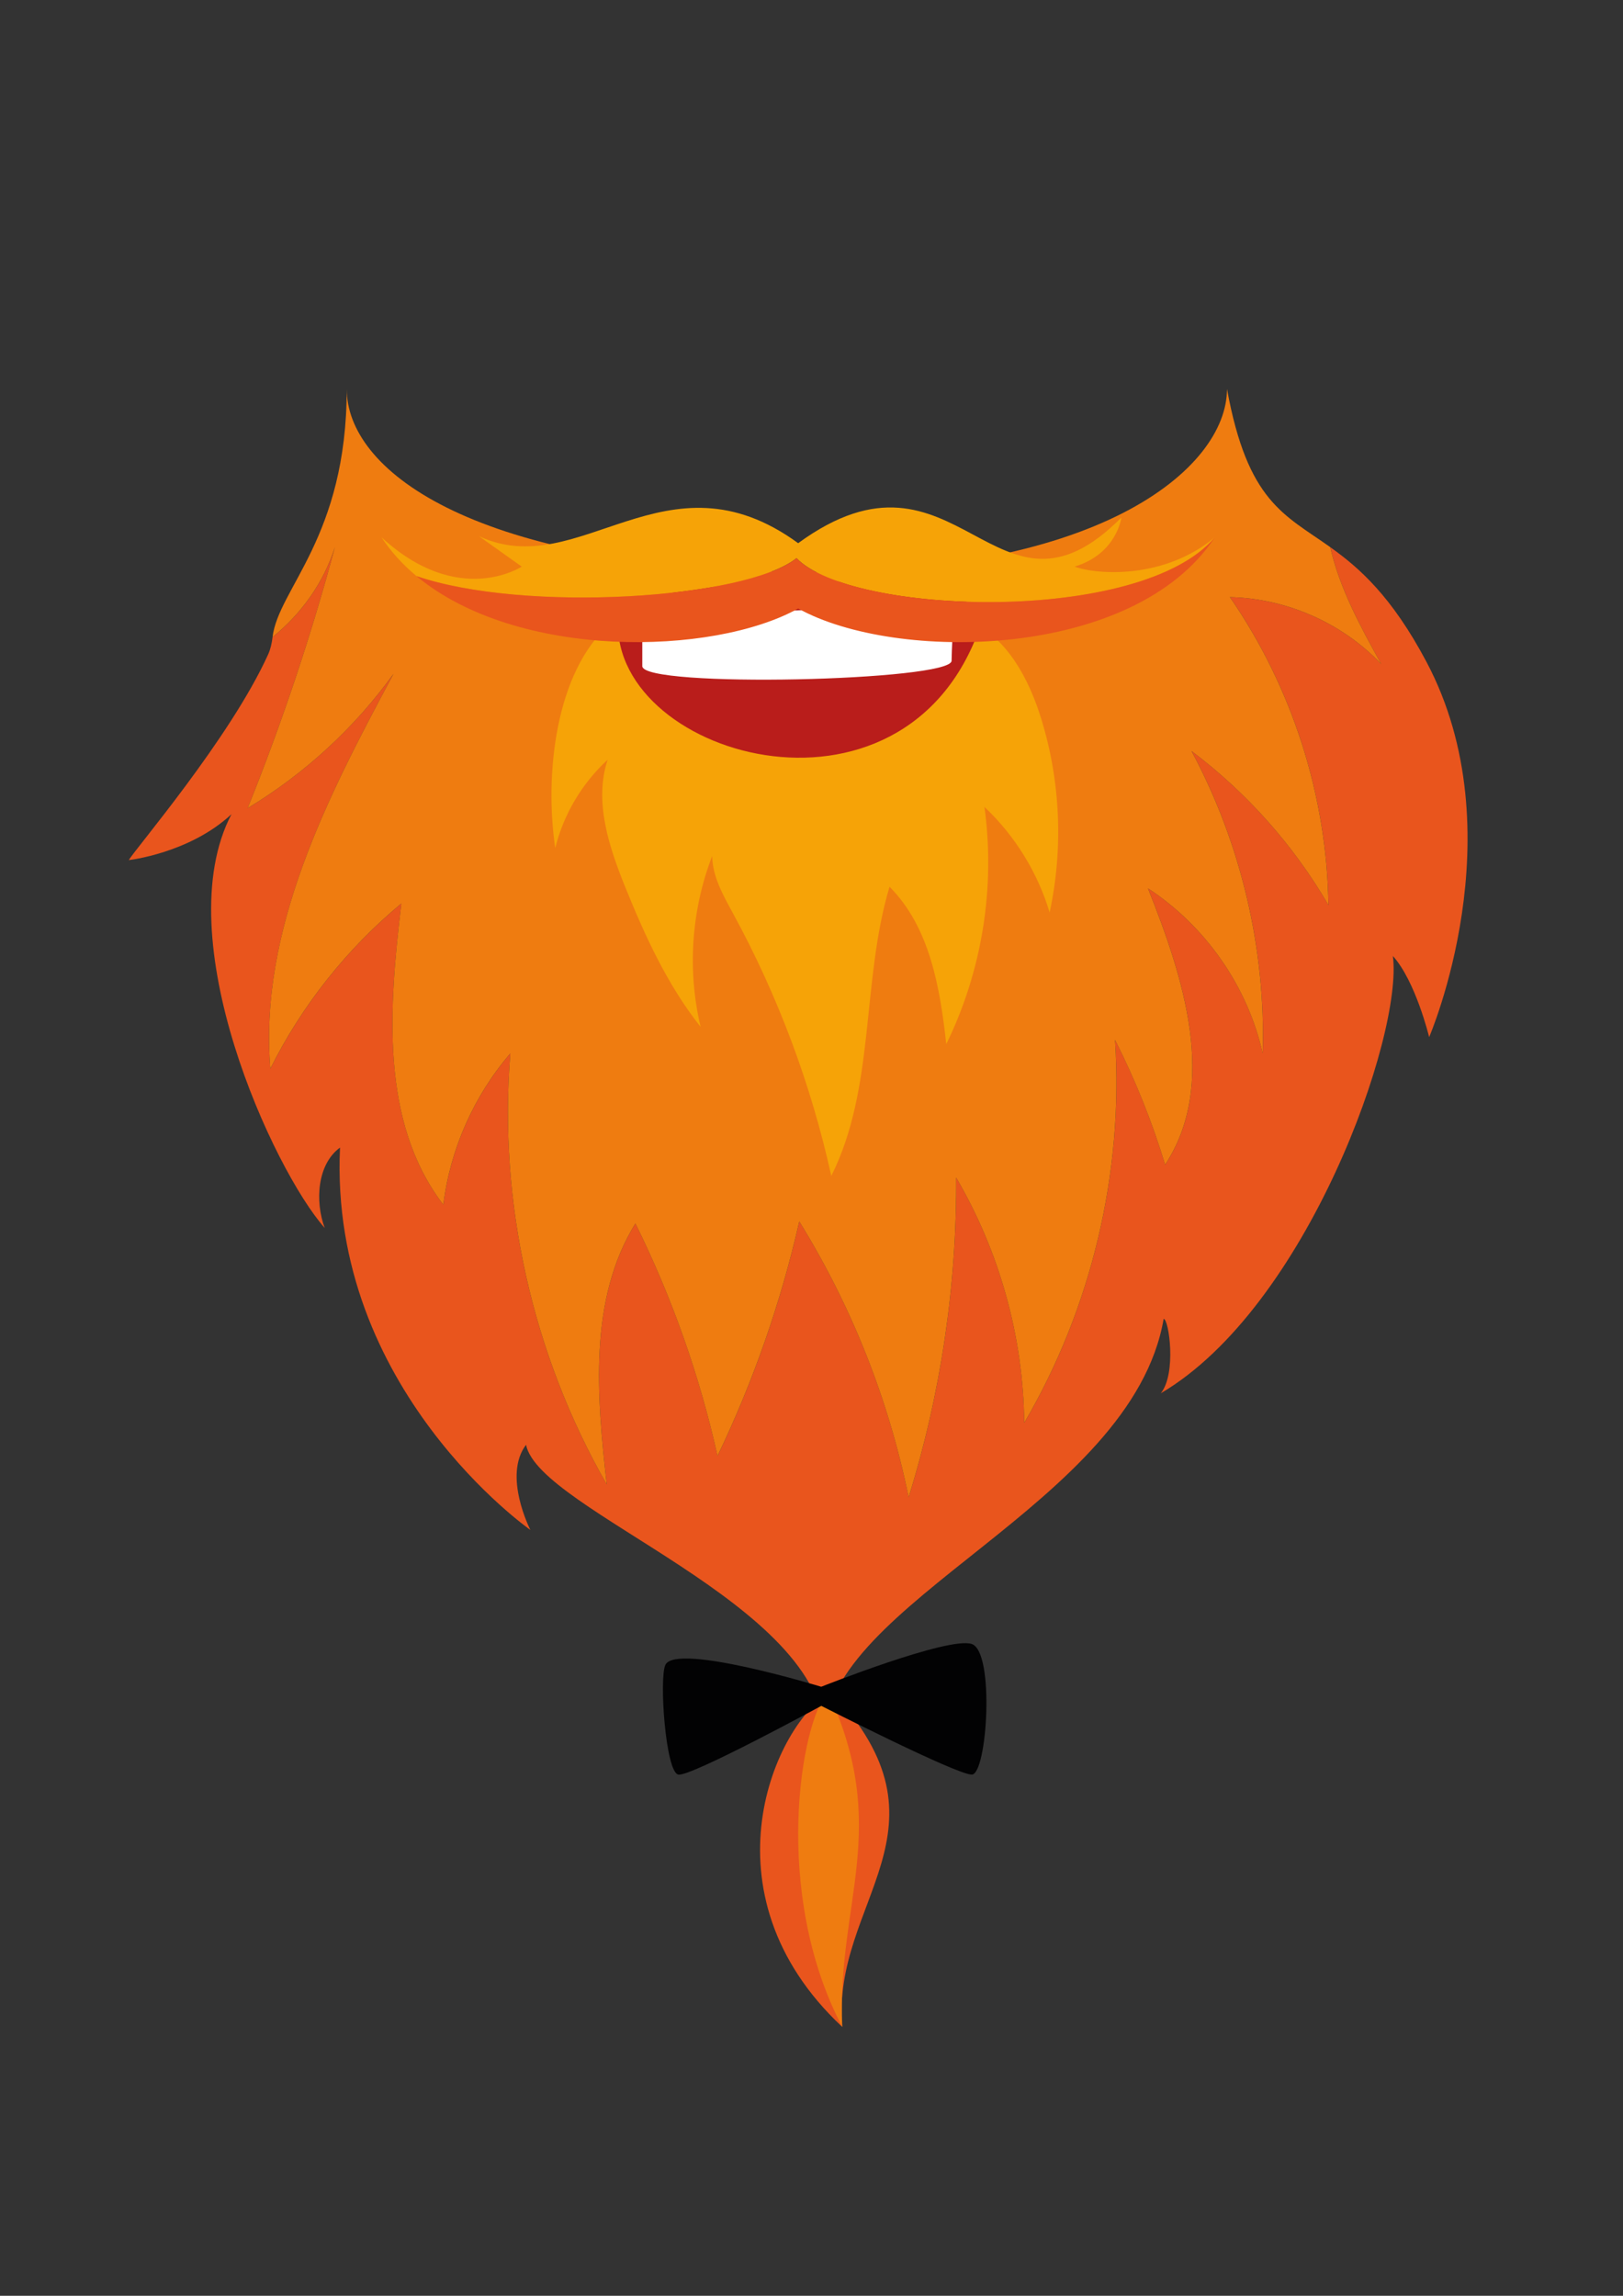 <?xml version="1.0" encoding="utf-8"?>
<!-- Generator: Adobe Illustrator 24.1.0, SVG Export Plug-In . SVG Version: 6.00 Build 0)  -->
<svg version="1.1" id="Laag_1" xmlns="http://www.w3.org/2000/svg" xmlns:xlink="http://www.w3.org/1999/xlink" x="0px" y="0px"
	 viewBox="0 0 595.28 841.89" style="enable-background:new 0 0 595.28 841.89;" xml:space="preserve">
<rect x="0" y="0" width="595.28" height="841.89" fill="#333333" stroke="none"/>
<style type="text/css">
	.st0{fill:#E9551D;}
	.st1{fill:#EF7C10;}
	.st2{fill:#F6A307;}
	.st3{fill:#B91D1B;}
	.st4{fill:#FFFFFF;}
	.st5{fill:#020203;}
</style>
<g>
	<g>
		<path class="st0" d="M451.11,218.97c22.85,33.07,35.59,72.89,36.14,112.94c-12.72-21.88-29.9-41.21-50.21-56.49
			c18.16,33.89,27.25,72.49,26.09,110.83c-5.51-24.48-20.92-46.63-42.06-60.47c13.08,32.78,25.68,71.78,6.28,101.34
			c-4.77-15.74-10.92-31.08-18.37-45.77c3.17,48.68-8.58,98.21-33.3,140.42c-0.33-31.43-9.03-62.74-24.98-89.93
			c0.26,39.65-5.64,79.33-17.42,117.23c-7.26-35.68-20.91-70.09-40.11-101.14c-6.74,29.64-16.82,58.55-29.99,85.99
			c-6.57-29.47-16.7-58.15-30.12-85.25c-17.24,27.91-14.16,63.18-10.51,95.69c-27.32-47.64-39.81-103.47-35.36-158.06
			c-13.41,15.61-22.07,35.16-24.57,55.49c-23.32-30.4-19.9-72.57-15.4-110.47c-20.02,16.62-36.5,37.4-48.06,60.59
			c-4.14-51.07,20.87-99.52,45.16-144.77c-14.25,19.73-32.56,36.58-53.48,49.22c12.58-31.24,23.28-63.22,32.01-95.72
			c-4.09,12.93-12.28,24.45-22.88,33c-0.28,2.34-0.77,4.45-1.61,6.31C84.39,270.8,49.17,311.8,47.25,315.4
			c0,0,22.2-2.46,37.64-16.81c-23.8,45.54,15.35,130.39,34.2,151.71c-3.6-9.7-2.78-23.35,5.62-29.47
			c-4.14,88.6,69.82,140.21,69.82,140.21s-10.2-19.87-1.59-31.22c4.78,24.28,109.52,58.38,109.52,107.17
			c0-49.46,112.64-85.27,124.34-153.36c1.93,0.12,4.8,20.08-1.05,27.3c53.61-31.5,88.95-131.45,85.12-160.36
			c8.38,9.27,13.31,29.75,13.31,29.75s32.33-74.74-0.97-137.58c-12.79-24.14-24.74-34.57-35.29-42.08
			c3.43,15.15,11.1,29.17,18.68,42.87C492.38,228.5,471.91,219.44,451.11,218.97z"/>
		<path class="st1" d="M286.9,209.68c-115.42-2.79-159.73-37.77-159.73-67.03c0,54.36-25.08,73.16-27.21,90.99
			c10.61-8.56,18.8-20.07,22.88-33c-8.73,32.5-19.43,64.49-32.01,95.72c20.93-12.63,39.24-29.48,53.48-49.22
			c-24.29,45.25-49.31,93.7-45.16,144.77c11.56-23.19,28.04-43.97,48.06-60.59c-4.51,37.9-7.92,80.07,15.4,110.47
			c2.5-20.33,11.16-39.88,24.57-55.49c-4.44,54.59,8.05,110.42,35.36,158.06c-3.65-32.51-6.72-67.78,10.51-95.69
			c13.42,27.1,23.55,55.79,30.12,85.25c13.17-27.45,23.25-56.35,29.99-85.99c19.2,31.05,32.85,65.46,40.11,101.14
			c11.78-37.9,17.68-77.58,17.42-117.23c15.95,27.19,24.65,58.5,24.98,89.93c24.72-42.21,36.47-91.74,33.3-140.42
			c7.44,14.69,13.6,30.03,18.37,45.77c19.4-29.56,6.8-68.56-6.28-101.34c21.14,13.83,36.55,35.99,42.06,60.47
			c1.16-38.34-7.93-76.94-26.09-110.83c20.31,15.28,37.49,34.61,50.21,56.49c-0.55-40.06-13.29-79.87-36.14-112.94
			c20.8,0.47,41.27,9.52,55.49,24.55c-7.57-13.69-15.25-27.72-18.68-42.87c-16.92-12.04-30.29-16.57-37.88-58.01
			C450.04,171.91,402.31,212.46,286.9,209.68z"/>
	</g>
	<path class="st2" d="M223.9,228.63c-20.37,17.7-24.19,55.83-20.25,82.36c3.05-12.33,9.81-23.74,19.21-32.38
		c-5.06,15.33,0.49,31.94,6.55,46.91c7.28,17.97,15.48,35.82,27.56,51.05c-4.93-20.68-3.43-42.81,4.24-62.65
		c0.11,7.52,4.03,14.4,7.64,21.02c16.48,30.22,28.65,62.73,36.05,96.28c16.26-32.43,10.97-71.33,21.36-106.04
		c14.79,14.84,18.52,37.01,20.81,57.72c13.14-26.81,18.08-57.49,14-87c11.19,10.56,19.52,24.05,23.91,38.71
		c5.08-23.5,3.99-48.28-3.15-71.25c-4.51-14.52-12.38-29.3-26.25-35.82c-5.28-2.48-11.11-3.59-16.89-4.43
		c-10-1.45-20.1-2.18-30.18-2.9c-12.43-0.89-24.95-1.78-37.32-0.32s-24.73,5.45-34.32,13.32"/>
	<path class="st3" d="M226.87,225.28c-5.6,51.57,104.88,84.64,132.68,4.35C368.15,204.8,228.31,212.01,226.87,225.28z"/>
	<g>
		<path class="st4" d="M235.58,244.28c0,8.11,113.6,5.45,113.44-1.99c-0.04-1.63,0.75-18.74,0.93-20.57
			c-31.86,1.74-86.5,0.88-114.37,9.4V244.28z"/>
	</g>
	<g>
		<path class="st2" d="M292.15,204.68c20.07,20.91,126.34,24.57,153.45-7.68c-18.48,15.46-43.13,13.85-51.46,10.78
			c15.5-4.68,17.16-18,17.16-18c-46.28,46.69-59.85-33.45-118.55,9.41c-48.44-35.33-80.2,14.69-117.09-2.58l15.7,11.17
			c0,0-23.14,15.34-51.46-10.78c3.52,5.37,7.88,10.11,12.87,14.26C192.36,224.8,273.37,219.68,292.15,204.68z"/>
		<path class="st0" d="M292.76,223.15c35.62,19.81,123.31,18.89,152.84-26.15v0c-27.11,32.25-133.38,28.58-153.45,7.68
			c-18.79,15-99.79,20.12-139.37,6.59C189.64,241.96,261.39,240.6,292.76,223.15z"/>
	</g>
	<path class="st0" d="M304.88,620.31c-20.57,11.53-48.54,73.78,4.03,122.97C304.88,697.17,352.42,670.78,304.88,620.31"/>
	<path class="st1" d="M303.65,620.31c-10.09,11.53-20.53,73.78,5.26,122.97C306.93,697.17,326.97,670.78,303.65,620.31"/>
	<path class="st5" d="M244.08,610.46c4.14-8.1,57.13,8.09,57.13,8.09s46.67-18.56,55.21-15.68c8.54,2.88,5.66,47.9,0,47.9
		c-5.66,0-55.18-25.21-55.18-25.21s-47.68,25.93-52.41,25.21S241.69,615.14,244.08,610.46z"/>
</g>
</svg>
